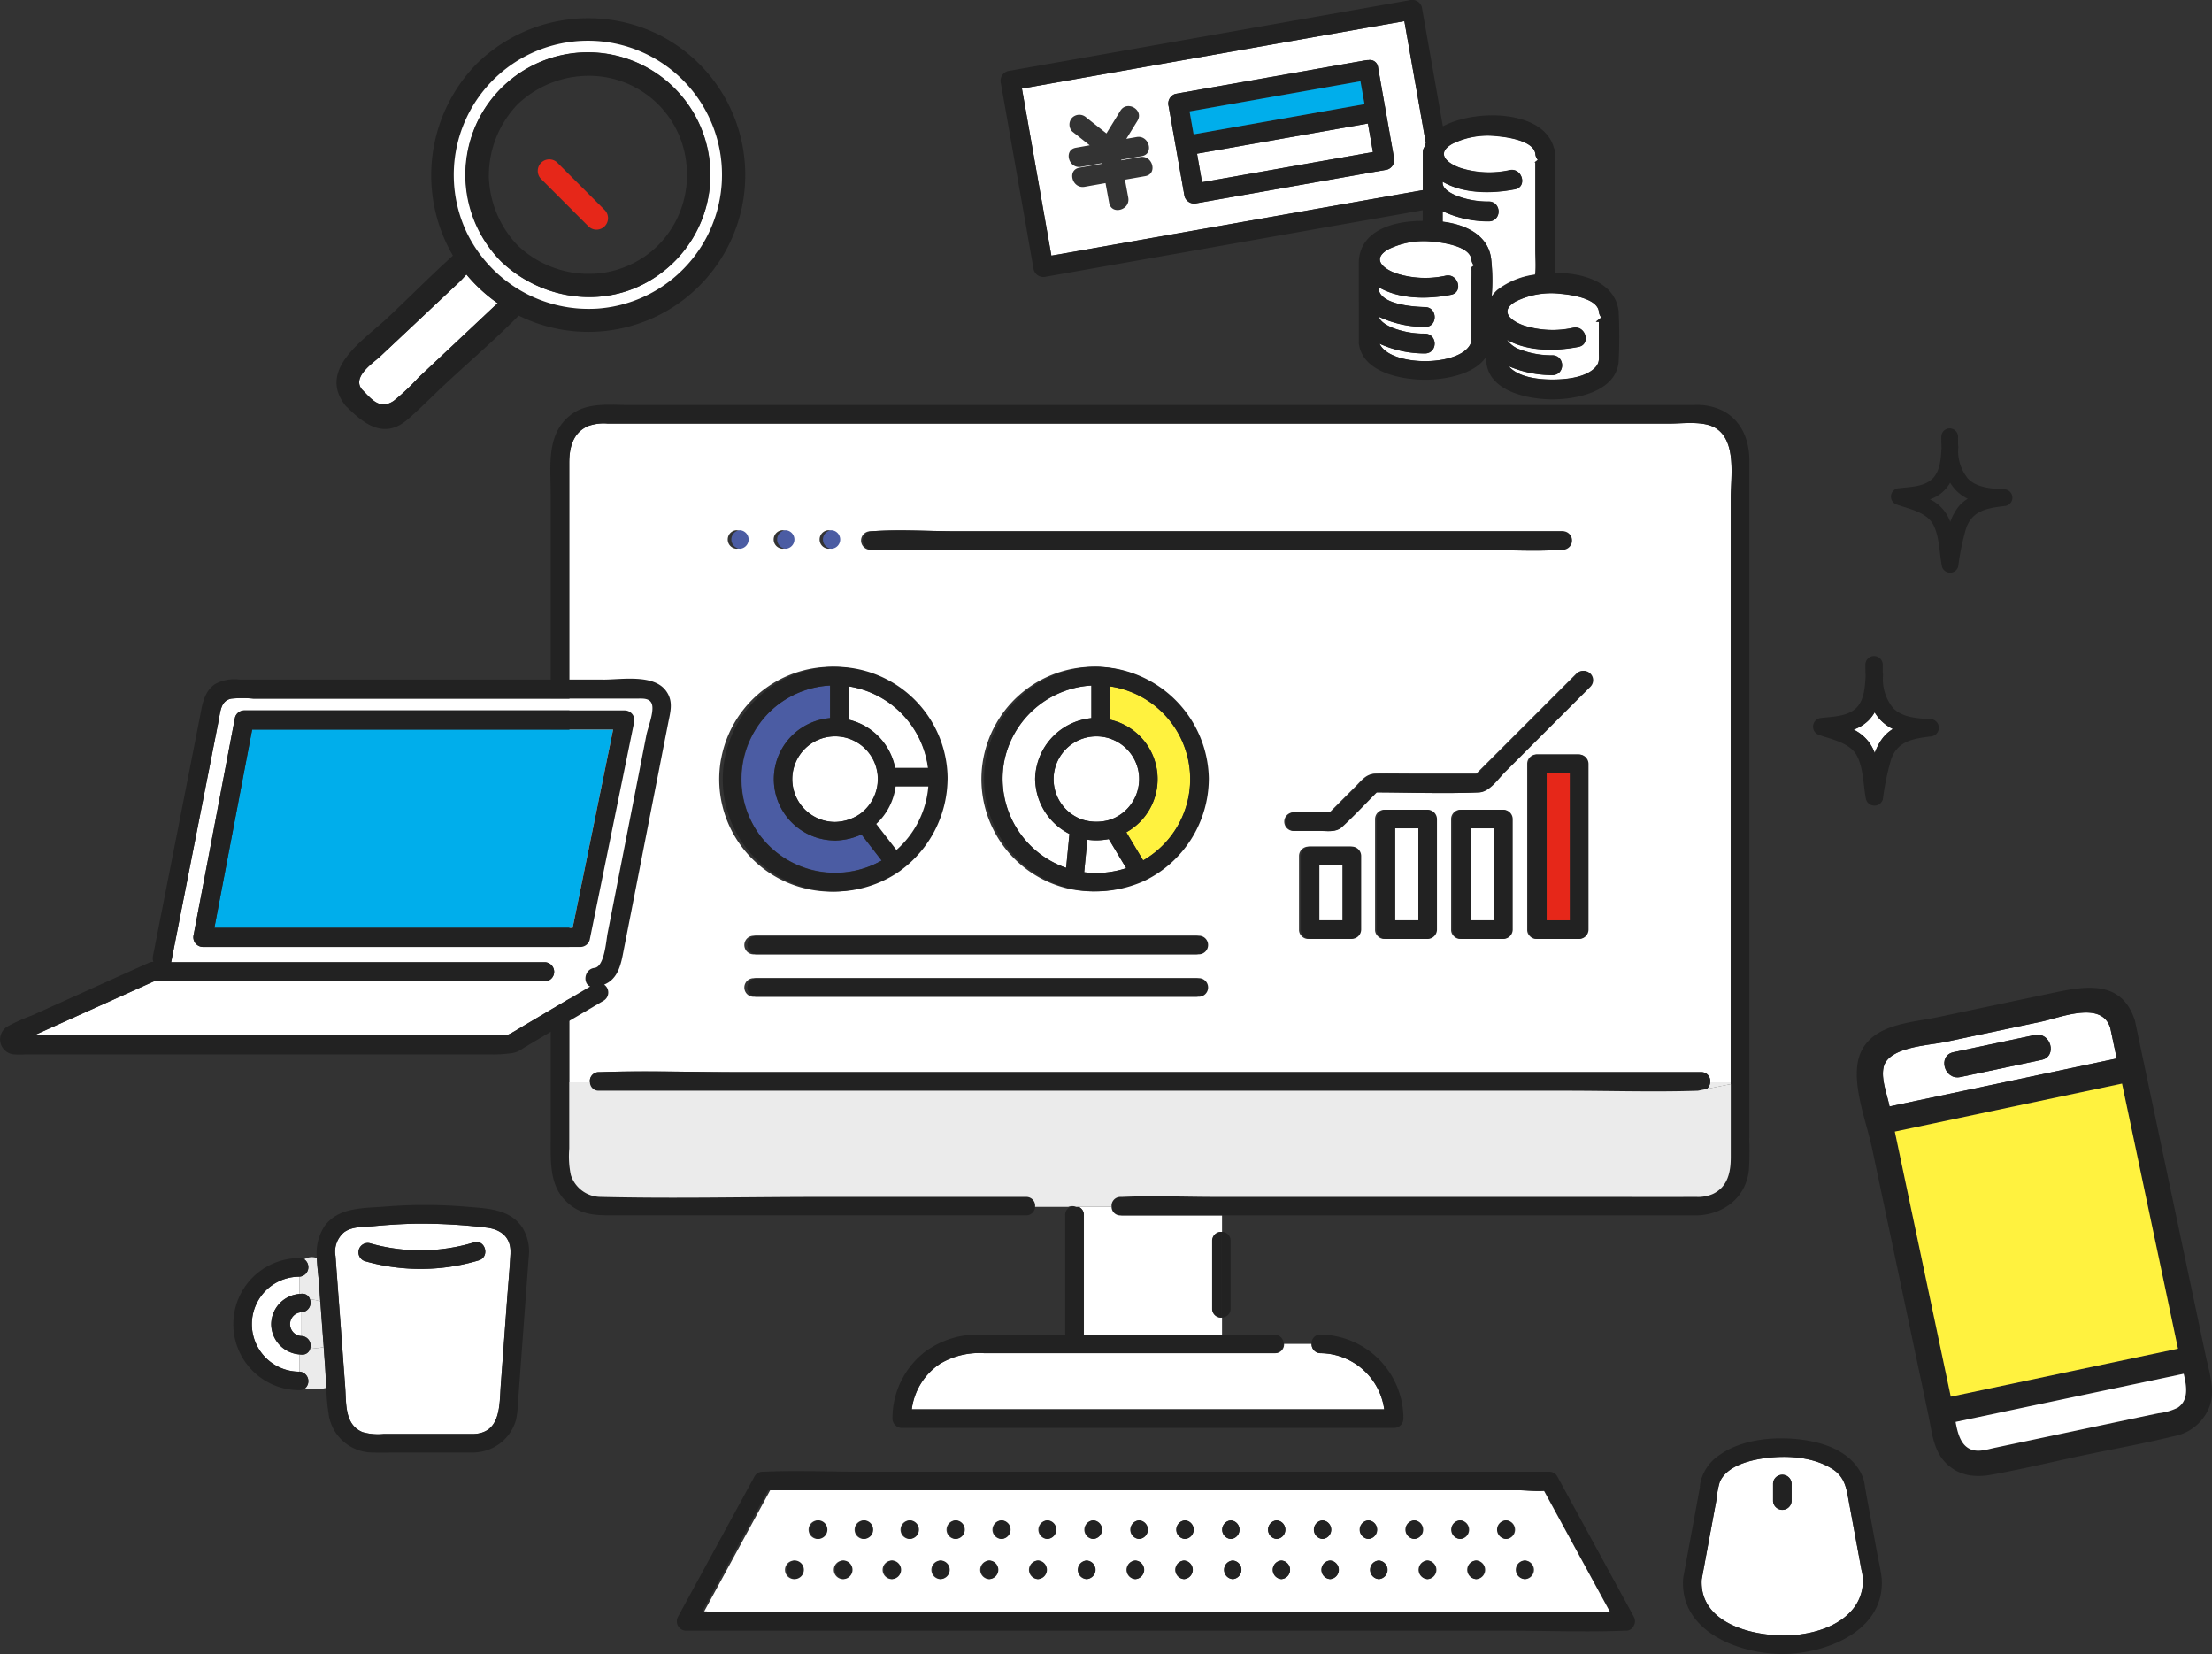 <svg xmlns="http://www.w3.org/2000/svg" width="333.308" height="249.18" viewBox="0 0 333.308 249.18">
  <rect x="0" y="0" width="333.308" height="249.18" fill="#333333" stroke="none"/>
  <g id="レイヤー_1" data-name="レイヤー 1" transform="translate(0.004 -0.004)">
    <g id="グループ_3365" data-name="グループ 3365" transform="translate(-0.004 0.004)">
      <g id="グループ_3358" data-name="グループ 3358" transform="translate(35.157 60.979)">
        <path id="パス_8347" data-name="パス 8347" d="M222.566,244.781a1.307,1.307,0,0,1-1.344-1.291H215.87a1.264,1.264,0,0,1,.815,1.238v17.838a1.282,1.282,0,0,1-.008.174H237.5v-2.574a1.331,1.331,0,0,1-1.457-1.351v-10.2a1.331,1.331,0,0,1,1.457-1.351v-2.491H222.573Z" transform="translate(-88.519 -122.65)" fill="#fff"/>
        <path id="パス_8348" data-name="パス 8348" d="M62.392,253.657a2.225,2.225,0,0,0-1.91.189,1.436,1.436,0,0,1-.732,2.619v2.6a2.462,2.462,0,0,1,.332-.03,1.19,1.19,0,0,1,1.283.891,3.708,3.708,0,0,1,1.54.287c-.068-.928-.136-1.849-.2-2.778-.091-1.208-.272-2.5-.317-3.782Z" transform="translate(-49.801 -125.11)" fill="#ebebeb"/>
        <path id="パス_8349" data-name="パス 8349" d="M61.483,262.008a1.455,1.455,0,0,1-1.283,1.9v3.578a1.437,1.437,0,0,1,1.329,1.721,3.8,3.8,0,0,0,2.008-.083q-.249-3.42-.506-6.839a3.968,3.968,0,0,0-1.54-.287Z" transform="translate(-49.911 -127.188)" fill="#ebebeb"/>
        <path id="パス_8350" data-name="パス 8350" d="M63.419,271.44a3.882,3.882,0,0,1-2.008.083,1.211,1.211,0,0,1-1.329,1.072c-.113,0-.226-.023-.332-.03v2.6a1.44,1.44,0,0,1,.838,2.544,7.587,7.587,0,0,0,3.216-.1c-.06-1.132-.1-2.272-.181-3.374-.068-.928-.136-1.865-.2-2.793Z" transform="translate(-49.801 -129.502)" fill="#ebebeb"/>
        <path id="パス_8351" data-name="パス 8351" d="M341.73,219.634l3.631-.725v-.279h-3.11A1.363,1.363,0,0,1,341.73,219.634Z" transform="translate(-119.721 -116.557)" fill="#ebebeb"/>
        <path id="パス_8352" data-name="パス 8352" d="M242.58,249.843v10.2a1.331,1.331,0,0,0,1.457,1.351V248.5a1.327,1.327,0,0,0-1.457,1.351Z" transform="translate(-95.095 -123.878)" fill="#222"/>
        <path id="パス_8353" data-name="パス 8353" d="M244.51,248.488v12.893a1.313,1.313,0,0,0,1.336-1.351v-10.2a1.317,1.317,0,0,0-1.336-1.351Z" transform="translate(-95.572 -123.874)" fill="#222"/>
        <path id="パス_8354" data-name="パス 8354" d="M244.208,272.237a1.352,1.352,0,0,1-1.351-1.4h-4.152a1.321,1.321,0,0,1-1.351,1.4H193.518a11.559,11.559,0,0,0-6.62,1.578,9.7,9.7,0,0,0-4.288,6.884H253.8A9.8,9.8,0,0,0,244.208,272.237Z" transform="translate(-80.378 -129.355)" fill="#fff"/>
        <path id="パス_8355" data-name="パス 8355" d="M214.32,243.445h.642v-.106A1.552,1.552,0,0,0,214.32,243.445Z" transform="translate(-88.097 -122.613)" fill="#222"/>
        <path id="パス_8356" data-name="パス 8356" d="M215.17,243.34v.106h.528A1.568,1.568,0,0,0,215.17,243.34Z" transform="translate(-88.307 -122.614)" fill="#222"/>
        <path id="パス_8357" data-name="パス 8357" d="M243.264,262.729a1.3,1.3,0,0,0-1.351,1.4,1.343,1.343,0,0,0,1.351,1.4,9.805,9.805,0,0,1,9.595,8.462H181.666a9.7,9.7,0,0,1,4.288-6.884,11.573,11.573,0,0,1,6.62-1.578H236.41a1.4,1.4,0,0,0,0-2.793h-8.017v0h-20.82c0-.053.008-.113.008-.174V244.718a1.264,1.264,0,0,0-.815-1.238h-.528v0H205.6a1.264,1.264,0,0,0-.815,1.238v17.838a1.339,1.339,0,0,0,.008.174H192.136a13.423,13.423,0,0,0-8.492,2.6,12.645,12.645,0,0,0-4.884,10.063,1.418,1.418,0,0,0,1.4,1.4h74.19a1.418,1.418,0,0,0,1.4-1.4,12.654,12.654,0,0,0-12.486-12.659Z" transform="translate(-79.437 -122.648)" fill="#222"/>
        <path id="パス_8358" data-name="パス 8358" d="M119.144,184.845h.272c6.673-.234,13.4,0,20.072,0h145.76a1.338,1.338,0,0,1,1.344,1.532h3.11V98.442c0-3.2.913-8.545-2.2-10.576-1.819-1.185-4.914-.725-6.99-.725H120.457a6.954,6.954,0,0,0-2.936.377c-2.317,1.019-2.831,3.3-2.831,5.548v93.318h3.11a1.338,1.338,0,0,1,1.344-1.532Zm90.05-11.353H142.371a1.4,1.4,0,0,1,0-2.793h66.822A1.4,1.4,0,0,1,209.193,173.492Zm0-6.394H142.371a1.4,1.4,0,0,1,0-2.793h66.822A1.4,1.4,0,0,1,209.193,167.1Zm-8.206-11.074a17.685,17.685,0,0,1-10.968,1.215,16.94,16.94,0,1,1,20.653-16.7v.166a17.171,17.171,0,0,1-9.693,15.309Zm32.762,7.353a1.418,1.418,0,0,1-1.4,1.4h-6.3a1.28,1.28,0,0,1-1-.423,1.3,1.3,0,0,1-.4-.981v-11.1a1.418,1.418,0,0,1,1.4-1.4h6.3a1.418,1.418,0,0,1,1.4,1.4v11.1Zm11.459,0a1.418,1.418,0,0,1-1.4,1.4h-6.3a1.28,1.28,0,0,1-1-.423,1.3,1.3,0,0,1-.4-.981v-16.66a1.418,1.418,0,0,1,1.4-1.4h6.3a1.418,1.418,0,0,1,1.4,1.4v16.66Zm11.459,0a1.418,1.418,0,0,1-1.4,1.4h-6.3a1.28,1.28,0,0,1-1-.423,1.3,1.3,0,0,1-.4-.981v-16.66a1.418,1.418,0,0,1,1.4-1.4h6.3a1.418,1.418,0,0,1,1.4,1.4v16.66Zm11.459-21.831v21.831a1.418,1.418,0,0,1-1.4,1.4h-6.3a1.28,1.28,0,0,1-1-.423,1.3,1.3,0,0,1-.4-.981V138.383a1.418,1.418,0,0,1,1.4-1.4h6.3a1.418,1.418,0,0,1,1.4,1.4v3.155Zm.317-14.8-5.246,5.246-7.647,7.647c-.989.989-2.34,3-3.857,3.065-5.141.219-10.327.015-15.475,0-1.736,1.751-3.435,3.563-5.239,5.231-.883.815-2.121.574-3.246.574h-4.008a1.4,1.4,0,0,1,0-2.793h5.526l3.9-3.9c.9-.9,1.578-1.887,2.921-1.917,1.744-.038,3.5,0,5.246,0h10.017l15.135-15.135a1.4,1.4,0,0,1,1.978,1.978ZM159.96,103.364h.181c4.19-.3,8.507,0,12.7,0h91.393a1.4,1.4,0,0,1,0,2.793h-.181c-4.19.3-8.507,0-12.7,0H159.96a1.4,1.4,0,0,1,0-2.793Zm-6.25-.159a1.4,1.4,0,0,1,0,2.793A1.4,1.4,0,0,1,153.71,103.205Zm-6.922,0a1.4,1.4,0,0,1,0,2.793A1.4,1.4,0,0,1,146.787,103.205Zm-6.922,0a1.4,1.4,0,0,1,0,2.793A1.4,1.4,0,0,1,139.865,103.205Zm-2.295,34.468a16.939,16.939,0,0,1,33.6,2.755v.287a1.838,1.838,0,0,1-.008.2,17.307,17.307,0,0,1-7.02,13.52,1.249,1.249,0,0,1-.159.121,16.933,16.933,0,0,1-26.421-16.887Z" transform="translate(-64.069 -84.305)" fill="#fff"/>
        <path id="パス_8359" data-name="パス 8359" d="M223.685,155.07a6.45,6.45,0,1,0-8.6,7.035,7.079,7.079,0,0,0,4.386.023A6.528,6.528,0,0,0,223.685,155.07Z" transform="translate(-87.261 -99.641)" fill="#fff"/>
        <path id="パス_8360" data-name="パス 8360" d="M171.4,155.755a6.448,6.448,0,1,0-6.439,6.741,6.937,6.937,0,0,0,3.623-1.117A6.562,6.562,0,0,0,171.4,155.755Z" transform="translate(-74.297 -99.639)" fill="#fff"/>
        <path id="パス_8361" data-name="パス 8361" d="M291.583,193.872V91.8c0-3-1.117-5.911-3.9-7.436a8.838,8.838,0,0,0-4.424-.921H122.558c-2.785,0-5.9-.377-8.311,1.306-4.016,2.808-3.284,7.813-3.284,12.055v97.7c0,3.661-.113,7.345,3.284,9.715,1.729,1.208,3.623,1.306,5.616,1.306H182.6a1.307,1.307,0,0,0,1.344-1.291h0a1.334,1.334,0,0,0-1.344-1.5H151.477c-10.983,0-22,.272-32.973,0a4.756,4.756,0,0,1-4.514-3.314,13.39,13.39,0,0,1-.234-3.963V92.167c0-2.25.521-4.529,2.831-5.548a6.954,6.954,0,0,1,2.936-.377H279.588c2.076,0,5.163-.46,6.99.725,3.11,2.031,2.2,7.375,2.2,10.576v99.221c0,2.227-.438,4.446-2.672,5.526a5.628,5.628,0,0,1-2.506.46c-5.292.015-10.583,0-15.868,0H211.475c-2.423,0-4.854-.053-7.285-.076-2.385-.023-4.778-.023-7.156.076h-.211a1.334,1.334,0,0,0-1.344,1.5h0a1.307,1.307,0,0,0,1.344,1.291h14.924v0h71.63c4.122,0,7.685-2.544,8.138-6.854a46.438,46.438,0,0,0,.045-4.809Z" transform="translate(-63.142 -83.412)" fill="#222"/>
        <path id="パス_8362" data-name="パス 8362" d="M287.609,218.089a1.338,1.338,0,0,0-1.344-1.532H140.506c-6.673,0-13.4-.234-20.072,0h-.272a1.338,1.338,0,0,0-1.344,1.532,1.308,1.308,0,0,0,1.344,1.268h145.76c6.6,0,13.241.226,19.838,0l1.329-.264A1.39,1.39,0,0,0,287.609,218.089Z" transform="translate(-65.079 -116.023)" fill="#222"/>
        <path id="パス_8363" data-name="パス 8363" d="M286.068,219.634l-1.329.264c-6.6.219-13.241,0-19.838,0H119.134a1.3,1.3,0,0,1-1.344-1.268h-3.11v9.987a13.665,13.665,0,0,0,.234,3.963,4.749,4.749,0,0,0,4.514,3.314c10.976.272,22,0,32.973,0h31.124a1.329,1.329,0,0,1,1.344,1.5h5.012a1.552,1.552,0,0,1,.642-.106,1.4,1.4,0,0,1,.528.106H196.4a1.334,1.334,0,0,1,1.344-1.5h.211c2.378-.1,4.763-.1,7.156-.076,2.431.023,4.861.076,7.285.076h56.254c5.292,0,10.583.015,15.868,0a5.526,5.526,0,0,0,2.506-.46c2.234-1.079,2.672-3.3,2.672-5.526V218.9l-3.631.725Z" transform="translate(-64.059 -116.557)" fill="#ebebeb"/>
        <path id="パス_8364" data-name="パス 8364" d="M220.676,170.088a9.482,9.482,0,0,1-3.231.091c-.159,1.631-.317,3.269-.476,4.9a14.293,14.293,0,0,0,6.333-.611c-.876-1.464-1.751-2.921-2.627-4.386Z" transform="translate(-88.763 -104.656)" fill="#fff"/>
        <path id="パス_8365" data-name="パス 8365" d="M210.234,166.91c.166-1.706.332-3.4.5-5.111a9.4,9.4,0,0,1-5.156-7.994,1.422,1.422,0,0,1-.015-.257,2.052,2.052,0,0,1,.008-.219,9.391,9.391,0,0,1,8.47-8.976V139.44a14.118,14.118,0,0,0-3.812,27.47Z" transform="translate(-84.731 -97.146)" fill="#fff"/>
        <path id="パス_8366" data-name="パス 8366" d="M222.11,139.61v5.02a9.171,9.171,0,0,1,2.484,16.97l2.536,4.235a14.123,14.123,0,0,0-5.02-26.225Z" transform="translate(-90.046 -97.187)" fill="#fff23f"/>
        <path id="パス_8367" data-name="パス 8367" d="M214.554,135.707a16.942,16.942,0,0,0-4.356,33.456,17.733,17.733,0,0,0,10.968-1.215,17.171,17.171,0,0,0,9.693-15.309v-.166a17.154,17.154,0,0,0-16.3-16.758Zm-14.607,14.63a14.3,14.3,0,0,1,13.21-11.814v4.914a9.385,9.385,0,0,0-8.47,8.975,1.044,1.044,0,0,0-.008.219,1.425,1.425,0,0,0,.015.257,9.371,9.371,0,0,0,5.156,7.994c-.166,1.706-.332,3.4-.5,5.111a14.276,14.276,0,0,1-9.4-15.656Zm16.132,8.372a7.025,7.025,0,0,1-4.386-.023,6.449,6.449,0,1,1,4.386.023Zm-4,7.941c.159-1.631.317-3.269.476-4.9a9.688,9.688,0,0,0,3.231-.091c.876,1.464,1.751,2.921,2.627,4.386a14.526,14.526,0,0,1-6.333.611Zm8.892-1.782-2.536-4.235a9.171,9.171,0,0,0-2.484-16.97v-5.02a14.123,14.123,0,0,1,5.02,26.225Z" transform="translate(-83.869 -96.228)" fill="#222"/>
        <path id="パス_8368" data-name="パス 8368" d="M169.76,139.61v5.02a9.337,9.337,0,0,1,7.013,7.277h4.975a14.3,14.3,0,0,0-11.987-12.3Z" transform="translate(-77.08 -97.187)" fill="#fff"/>
        <path id="パス_8369" data-name="パス 8369" d="M151.059,161.91a14.262,14.262,0,0,0,18.427,3.9c-1.012-1.314-2.031-2.619-3.042-3.933a9.879,9.879,0,0,1-3.714.906,2.449,2.449,0,0,1-.249.015,1.178,1.178,0,0,1-.234-.015,9.234,9.234,0,0,1-.528-18.434V139.43a14.142,14.142,0,0,0-8.983,3.857,14.3,14.3,0,0,0-1.676,18.615Z" transform="translate(-71.795 -97.143)" fill="#4b5ca3"/>
        <path id="パス_8370" data-name="パス 8370" d="M156.362,168.755a17.081,17.081,0,0,0,14.969-2.28c.06-.038.106-.083.159-.121a17.3,17.3,0,0,0,7.02-13.52c0-.068.008-.128.008-.2v-.287a16.939,16.939,0,1,0-22.148,16.411Zm5.216-9.678a6.451,6.451,0,1,1,3.623-1.117A6.958,6.958,0,0,1,161.578,159.078Zm9.277,4.22-3.035-3.918a9.379,9.379,0,0,0,2.914-5.639h4.922A14.341,14.341,0,0,1,170.856,163.3Zm-.226-12.357a9.316,9.316,0,0,0-7.013-7.277v-5.02a14.3,14.3,0,0,1,11.987,12.3h-4.975Zm-9.813-12.425v4.914a9.234,9.234,0,0,0,.528,18.434,2.289,2.289,0,0,0,.234.015,1.339,1.339,0,0,0,.249-.015,9.914,9.914,0,0,0,3.714-.906c1.012,1.314,2.031,2.619,3.042,3.933a14.13,14.13,0,1,1-7.768-26.368Z" transform="translate(-70.891 -96.228)" fill="#222"/>
        <path id="パス_8371" data-name="パス 8371" d="M178.254,159.6a9.339,9.339,0,0,1-2.914,5.639l3.035,3.918a14.308,14.308,0,0,0,4.8-9.557Z" transform="translate(-78.457 -102.087)" fill="#fff"/>
        <path id="パス_8372" data-name="パス 8372" d="M309.59,156.91V179.1h3.51V156.91Z" transform="translate(-111.689 -101.428)" fill="#e62719"/>
        <path id="パス_8373" data-name="パス 8373" d="M313.59,153.21h-6.3a1.418,1.418,0,0,0-1.4,1.4v24.987a1.4,1.4,0,0,0,1.4,1.4h6.3a1.418,1.418,0,0,0,1.4-1.4V154.614a1.418,1.418,0,0,0-1.4-1.4Zm-1.4,24.986h-3.51V156h3.51Z" transform="translate(-110.788 -100.521)" fill="#222"/>
        <path id="パス_8374" data-name="パス 8374" d="M294.41,181.81h3.51V167.95h-3.51Z" transform="translate(-107.931 -104.134)" fill="#fff"/>
        <path id="パス_8375" data-name="パス 8375" d="M298.41,164.24h-6.3a1.418,1.418,0,0,0-1.4,1.4V182.3a1.4,1.4,0,0,0,1.4,1.4h6.3a1.418,1.418,0,0,0,1.4-1.4v-16.66a1.418,1.418,0,0,0-1.4-1.4Zm-1.4,2.793v13.86H293.5v-13.86Z" transform="translate(-107.029 -103.225)" fill="#222"/>
        <path id="パス_8376" data-name="パス 8376" d="M279.24,181.81h3.51V167.95h-3.51Z" transform="translate(-104.175 -104.134)" fill="#fff"/>
        <path id="パス_8377" data-name="パス 8377" d="M283.24,164.24h-6.3a1.418,1.418,0,0,0-1.4,1.4V182.3a1.4,1.4,0,0,0,1.4,1.4h6.3a1.418,1.418,0,0,0,1.4-1.4v-16.66a1.418,1.418,0,0,0-1.4-1.4Zm-1.4,2.793v13.86h-3.51v-13.86Z" transform="translate(-103.272 -103.225)" fill="#222"/>
        <path id="パス_8378" data-name="パス 8378" d="M264.06,183.611h3.51V175.3h-3.51Z" transform="translate(-100.417 -105.936)" fill="#fff"/>
        <path id="パス_8379" data-name="パス 8379" d="M268.06,171.59h-6.3a1.418,1.418,0,0,0-1.4,1.4v11.1a1.4,1.4,0,0,0,1.4,1.4h6.3a1.418,1.418,0,0,0,1.4-1.4v-11.1a1.418,1.418,0,0,0-1.4-1.4Zm-1.4,2.793v8.311h-3.51v-8.311Z" transform="translate(-99.513 -105.026)" fill="#222"/>
        <path id="パス_8380" data-name="パス 8380" d="M276.27,152c-1.751,0-3.5-.038-5.246,0-1.344.03-2.023,1.012-2.921,1.917l-3.9,3.9h-5.526a1.4,1.4,0,0,0,0,2.793h4.008c1.125,0,2.363.242,3.246-.574,1.812-1.668,3.5-3.48,5.239-5.231,5.148.015,10.334.219,15.475,0,1.525-.068,2.869-2.076,3.857-3.065l7.647-7.647,5.246-5.246a1.4,1.4,0,0,0-1.978-1.978L286.287,152H276.27Z" transform="translate(-98.861 -96.414)" fill="#222"/>
        <path id="パス_8381" data-name="パス 8381" d="M217.743,189.38H150.922a1.4,1.4,0,0,0,0,2.793h66.822A1.4,1.4,0,0,0,217.743,189.38Z" transform="translate(-72.164 -109.387)" fill="#222"/>
        <path id="パス_8382" data-name="パス 8382" d="M174.212,111.4H265.6c4.2,0,8.515.3,12.7,0h.181a1.4,1.4,0,0,0,0-2.793H187.1c-4.2,0-8.515-.3-12.7,0h-.181a1.4,1.4,0,0,0,0,2.793Z" transform="translate(-78.064 -89.555)" fill="#222"/>
        <path id="パス_8383" data-name="パス 8383" d="M217.743,197.85H150.922a1.4,1.4,0,0,0,0,2.793h66.822A1.4,1.4,0,0,0,217.743,197.85Z" transform="translate(-72.164 -111.463)" fill="#222"/>
        <path id="パス_8384" data-name="パス 8384" d="M264.011,300.05H151.172c-.362.664-.725,1.329-1.087,2q-4.427,8.13-8.855,16.253c1.14.015,2.295.113,3.367.113H278.044l-.317-.589q-4.824-8.855-9.647-17.7c-1.314.121-2.8-.076-4.061-.076Zm-109.3,13.384a1.4,1.4,0,0,1,0-2.793A1.4,1.4,0,0,1,154.712,313.434Zm3.555-6.047a1.4,1.4,0,0,1,0-2.793A1.4,1.4,0,0,1,158.268,307.387Zm3.8,6.047a1.4,1.4,0,0,1,0-2.793A1.4,1.4,0,0,1,162.065,313.434Zm3.133-6.047a1.4,1.4,0,0,1,0-2.793A1.4,1.4,0,0,1,165.2,307.387Zm4.22,6.047a1.4,1.4,0,0,1,0-2.793A1.4,1.4,0,0,1,169.417,313.434Zm2.7-6.047a1.4,1.4,0,0,1,0-2.793A1.4,1.4,0,0,1,172.12,307.387Zm4.65,6.047a1.4,1.4,0,0,1,0-2.793A1.4,1.4,0,0,1,176.77,313.434Zm2.28-6.047a1.4,1.4,0,0,1,0-2.793A1.4,1.4,0,0,1,179.049,307.387Zm5.073,6.047a1.4,1.4,0,0,1,0-2.793A1.4,1.4,0,0,1,184.122,313.434Zm1.849-6.047a1.4,1.4,0,0,1,0-2.793A1.4,1.4,0,0,1,185.972,307.387Zm5.5,6.047a1.4,1.4,0,0,1,0-2.793A1.4,1.4,0,0,1,191.475,313.434Zm1.419-6.047a1.4,1.4,0,0,1,0-2.793A1.4,1.4,0,0,1,192.894,307.387Zm5.926,6.047a1.4,1.4,0,0,1,0-2.793A1.4,1.4,0,0,1,198.82,313.434Zm1-6.047a1.4,1.4,0,0,1,0-2.793A1.4,1.4,0,0,1,199.816,307.387Zm6.356,6.047a1.4,1.4,0,0,1,0-2.793A1.4,1.4,0,0,1,206.172,313.434Zm.566-6.047a1.4,1.4,0,0,1,0-2.793A1.4,1.4,0,0,1,206.738,307.387Zm6.779,6.047a1.4,1.4,0,0,1,0-2.793A1.4,1.4,0,0,1,213.517,313.434Zm.143-6.047a1.4,1.4,0,0,1,0-2.793A1.4,1.4,0,0,1,213.661,307.387Zm6.922-2.793a1.4,1.4,0,0,1,0,2.793A1.4,1.4,0,0,1,220.583,304.594Zm.287,8.84a1.4,1.4,0,0,1,0-2.793A1.4,1.4,0,0,1,220.87,313.434Zm6.635-8.84a1.4,1.4,0,0,1,0,2.793A1.4,1.4,0,0,1,227.505,304.594Zm.71,8.84a1.4,1.4,0,0,1,0-2.793A1.4,1.4,0,0,1,228.215,313.434Zm6.213-8.84a1.4,1.4,0,0,1,0,2.793A1.4,1.4,0,0,1,234.427,304.594Zm1.14,8.84a1.4,1.4,0,0,1,0-2.793A1.4,1.4,0,0,1,235.567,313.434Zm5.782-8.84a1.4,1.4,0,0,1,0,2.793A1.4,1.4,0,0,1,241.35,304.594Zm1.563,8.84a1.4,1.4,0,0,1,0-2.793A1.4,1.4,0,0,1,242.912,313.434Zm5.36-8.84a1.4,1.4,0,0,1,0,2.793A1.4,1.4,0,0,1,248.272,304.594Zm1.993,8.84a1.4,1.4,0,0,1,0-2.793A1.4,1.4,0,0,1,250.265,313.434Zm4.929-6.047a1.4,1.4,0,0,1,0-2.793A1.4,1.4,0,0,1,255.194,307.387Zm2.416,6.047a1.4,1.4,0,0,1,0-2.793A1.4,1.4,0,0,1,257.61,313.434Zm4.507-6.047a1.4,1.4,0,0,1,0-2.793A1.4,1.4,0,0,1,262.116,307.387Zm2.846,6.047a1.4,1.4,0,0,1,0-2.793A1.4,1.4,0,0,1,264.962,313.434Z" transform="translate(-70.282 -136.514)" fill="#fff"/>
        <path id="パス_8385" data-name="パス 8385" d="M280.361,318.163q-5.039-9.24-10.07-18.472c-.491-.9-.974-1.789-1.464-2.687a1.4,1.4,0,0,0-1.208-.694H163.7c-4.778,0-9.617-.211-14.4,0h-.211a1.4,1.4,0,0,0-1.208.694q-5.039,9.24-10.07,18.472c-.491.9-.974,1.789-1.464,2.687a1.413,1.413,0,0,0,1.208,2.106H261.738c5.707,0,11.467.227,17.173,0h.234a1.274,1.274,0,0,0,1.253-.845,1.3,1.3,0,0,0-.045-1.253Zm-3.563-.694H143.35c-1.072,0-2.227-.1-3.367-.113q4.427-8.13,8.855-16.253c.362-.664.725-1.329,1.087-2H262.764c1.268,0,2.755.2,4.061.076q4.824,8.855,9.647,17.7l.317.589Z" transform="translate(-69.335 -135.575)" fill="#222"/>
        <path id="パス_8386" data-name="パス 8386" d="M364.776,310.29q-.917-4.96-1.834-9.927c-.393-2.136-.574-3.956-2.612-5.209-2.8-1.729-6.522-2-9.715-1.623-2.416.279-6.092,1.117-7.171,3.646a11.489,11.489,0,0,0-.468,2.506c-.287,1.54-.566,3.072-.853,4.612-.468,2.514-.929,5.035-1.4,7.549-.423,7.254,9.353,9.021,14.818,8.3,2.884-.385,6-1.457,7.911-3.759a6.671,6.671,0,0,0,1.313-6.084Zm-10.5-10.229a1.4,1.4,0,0,1-2.793,0v-2.687a1.4,1.4,0,0,1,2.793,0Z" transform="translate(-119.472 -134.88)" fill="#fff"/>
        <path id="パス_8387" data-name="パス 8387" d="M366.409,307.815c-.37-1.993-.732-3.978-1.1-5.971-.279-1.495-.566-3-.83-4.5-.015-.076-.03-.159-.045-.234,0-.06-.106-.755-.143-.906a6.244,6.244,0,0,0-.966-2.1c-2.182-3.1-6.379-4.129-9.949-4.363-3.608-.234-7.821.3-10.84,2.438a6.7,6.7,0,0,0-2.929,4.242c-.045.249-.053.506-.091.755.045-.34.03-.136.023-.06-.03.189-.068.37-.106.559-.151.808-.294,1.608-.445,2.416q-.951,5.175-1.91,10.349c-.008.06-.015.121-.023.174a1.528,1.528,0,0,0-.03.2c-.574,7.836,8.092,11.233,14.584,11.361,6.545.136,15.875-3.3,15.332-11.361a26.881,26.881,0,0,0-.536-3ZM354.64,319.237c-5.473.725-15.249-1.034-14.818-8.3.468-2.514.928-5.035,1.4-7.549.287-1.54.566-3.072.853-4.612a12.556,12.556,0,0,1,.468-2.506c1.079-2.521,4.756-3.359,7.171-3.646,3.2-.37,6.915-.106,9.715,1.623,2.038,1.253,2.219,3.072,2.612,5.209q.917,4.96,1.834,9.927a6.671,6.671,0,0,1-1.313,6.084c-1.917,2.3-5.028,3.382-7.911,3.759Z" transform="translate(-118.56 -133.976)" fill="#222"/>
        <path id="パス_8388" data-name="パス 8388" d="M354.98,298.232v2.687a1.4,1.4,0,0,0,2.793,0v-2.687A1.4,1.4,0,0,0,354.98,298.232Z" transform="translate(-122.969 -135.738)" fill="#222"/>
        <path id="パス_8389" data-name="パス 8389" d="M53.176,264.576a4.647,4.647,0,0,1,4.25-4.552v-2.6a7.156,7.156,0,0,0,0,14.313v-2.6A4.635,4.635,0,0,1,53.176,264.576Z" transform="translate(-47.477 -126.065)" fill="#fff"/>
        <path id="パス_8390" data-name="パス 8390" d="M56.519,270.823a7.156,7.156,0,1,1,0-14.312,1.437,1.437,0,0,0,.732-2.619,3.109,3.109,0,0,0-.657.513,3.109,3.109,0,0,1,.657-.513,1.3,1.3,0,0,0-.732-.181,9.949,9.949,0,0,0,0,19.9,1.277,1.277,0,0,0,.838-.257,4.764,4.764,0,0,1-1.329-.506,4.542,4.542,0,0,0,1.329.506,1.441,1.441,0,0,0-.838-2.544Z" transform="translate(-46.57 -125.155)" fill="#222"/>
        <path id="パス_8391" data-name="パス 8391" d="M59.628,268.108V264.53A1.79,1.79,0,0,0,59.628,268.108Z" transform="translate(-49.347 -127.808)" fill="#fff"/>
        <path id="パス_8392" data-name="パス 8392" d="M58.7,267.2a1.79,1.79,0,0,1,0-3.578,1.452,1.452,0,0,0,1.283-1.9c-.46-.008-.913.023-1.268.023.362,0,.808-.03,1.268-.023a1.182,1.182,0,0,0-1.283-.891c-.113,0-.226.023-.332.03a4.563,4.563,0,0,0,0,9.1,2.472,2.472,0,0,0,.332.03,1.211,1.211,0,0,0,1.329-1.072,4.179,4.179,0,0,1-1.593-.755,4.357,4.357,0,0,0,1.593.755A1.433,1.433,0,0,0,58.7,267.2Z" transform="translate(-48.421 -126.9)" fill="#222"/>
        <path id="パス_8393" data-name="パス 8393" d="M163.362,306.06a1.4,1.4,0,0,0,0,2.793A1.4,1.4,0,0,0,163.362,306.06Z" transform="translate(-75.15 -137.988)" fill="#222"/>
        <path id="パス_8394" data-name="パス 8394" d="M172.532,306.06a1.4,1.4,0,0,0,0,2.793A1.4,1.4,0,0,0,172.532,306.06Z" transform="translate(-77.421 -137.988)" fill="#222"/>
        <path id="パス_8395" data-name="パス 8395" d="M181.7,306.06a1.4,1.4,0,0,0,0,2.793A1.4,1.4,0,0,0,181.7,306.06Z" transform="translate(-79.691 -137.988)" fill="#222"/>
        <path id="パス_8396" data-name="パス 8396" d="M190.882,306.06a1.4,1.4,0,0,0,0,2.793A1.4,1.4,0,0,0,190.882,306.06Z" transform="translate(-81.963 -137.988)" fill="#222"/>
        <path id="パス_8397" data-name="パス 8397" d="M200.052,306.06a1.4,1.4,0,0,0,0,2.793A1.4,1.4,0,0,0,200.052,306.06Z" transform="translate(-84.234 -137.988)" fill="#222"/>
        <path id="パス_8398" data-name="パス 8398" d="M209.222,306.06a1.4,1.4,0,0,0,0,2.793A1.4,1.4,0,0,0,209.222,306.06Z" transform="translate(-86.504 -137.988)" fill="#222"/>
        <path id="パス_8399" data-name="パス 8399" d="M218.392,306.06a1.4,1.4,0,0,0,0,2.793A1.4,1.4,0,0,0,218.392,306.06Z" transform="translate(-88.774 -137.988)" fill="#222"/>
        <path id="パス_8400" data-name="パス 8400" d="M227.562,306.06a1.4,1.4,0,0,0,0,2.793A1.4,1.4,0,0,0,227.562,306.06Z" transform="translate(-91.045 -137.988)" fill="#222"/>
        <path id="パス_8401" data-name="パス 8401" d="M236.732,306.06a1.4,1.4,0,0,0,0,2.793A1.4,1.4,0,0,0,236.732,306.06Z" transform="translate(-93.315 -137.988)" fill="#222"/>
        <path id="パス_8402" data-name="パス 8402" d="M245.9,308.863a1.4,1.4,0,0,0,0-2.793A1.4,1.4,0,0,0,245.9,308.863Z" transform="translate(-95.584 -137.99)" fill="#222"/>
        <path id="パス_8403" data-name="パス 8403" d="M255.072,306.06a1.4,1.4,0,0,0,0,2.793A1.4,1.4,0,0,0,255.072,306.06Z" transform="translate(-97.855 -137.988)" fill="#222"/>
        <path id="パス_8404" data-name="パス 8404" d="M264.241,306.06a1.4,1.4,0,0,0,0,2.793A1.4,1.4,0,0,0,264.241,306.06Z" transform="translate(-100.125 -137.988)" fill="#222"/>
        <path id="パス_8405" data-name="パス 8405" d="M273.412,306.06a1.4,1.4,0,0,0,0,2.793A1.4,1.4,0,0,0,273.412,306.06Z" transform="translate(-102.396 -137.988)" fill="#222"/>
        <path id="パス_8406" data-name="パス 8406" d="M282.582,306.06a1.4,1.4,0,0,0,0,2.793A1.4,1.4,0,0,0,282.582,306.06Z" transform="translate(-104.666 -137.988)" fill="#222"/>
        <path id="パス_8407" data-name="パス 8407" d="M291.752,306.06a1.4,1.4,0,0,0,0,2.793A1.4,1.4,0,0,0,291.752,306.06Z" transform="translate(-106.936 -137.988)" fill="#222"/>
        <path id="パス_8408" data-name="パス 8408" d="M300.932,306.06a1.4,1.4,0,0,0,0,2.793A1.4,1.4,0,0,0,300.932,306.06Z" transform="translate(-109.209 -137.988)" fill="#222"/>
        <path id="パス_8409" data-name="パス 8409" d="M158.652,314.07a1.4,1.4,0,0,0,0,2.793A1.4,1.4,0,0,0,158.652,314.07Z" transform="translate(-73.984 -139.951)" fill="#222"/>
        <path id="パス_8410" data-name="パス 8410" d="M168.392,314.07a1.4,1.4,0,0,0,0,2.793A1.4,1.4,0,0,0,168.392,314.07Z" transform="translate(-76.396 -139.951)" fill="#222"/>
        <path id="パス_8411" data-name="パス 8411" d="M178.122,314.07a1.4,1.4,0,0,0,0,2.793A1.4,1.4,0,0,0,178.122,314.07Z" transform="translate(-78.804 -139.951)" fill="#222"/>
        <path id="パス_8412" data-name="パス 8412" d="M187.862,314.07a1.4,1.4,0,0,0,0,2.793A1.4,1.4,0,0,0,187.862,314.07Z" transform="translate(-81.216 -139.951)" fill="#222"/>
        <path id="パス_8413" data-name="パス 8413" d="M197.6,314.07a1.4,1.4,0,0,0,0,2.793A1.4,1.4,0,0,0,197.6,314.07Z" transform="translate(-83.627 -139.951)" fill="#222"/>
        <path id="パス_8414" data-name="パス 8414" d="M207.332,314.07a1.4,1.4,0,0,0,0,2.793A1.4,1.4,0,0,0,207.332,314.07Z" transform="translate(-86.036 -139.951)" fill="#222"/>
        <path id="パス_8415" data-name="パス 8415" d="M217.072,314.07a1.4,1.4,0,0,0,0,2.793A1.4,1.4,0,0,0,217.072,314.07Z" transform="translate(-88.447 -139.951)" fill="#222"/>
        <path id="パス_8416" data-name="パス 8416" d="M226.812,314.07a1.4,1.4,0,0,0,0,2.793A1.4,1.4,0,0,0,226.812,314.07Z" transform="translate(-90.859 -139.951)" fill="#222"/>
        <path id="パス_8417" data-name="パス 8417" d="M236.542,314.07a1.4,1.4,0,0,0,0,2.793A1.4,1.4,0,0,0,236.542,314.07Z" transform="translate(-93.268 -139.951)" fill="#222"/>
        <path id="パス_8418" data-name="パス 8418" d="M246.282,314.07a1.4,1.4,0,0,0,0,2.793A1.4,1.4,0,0,0,246.282,314.07Z" transform="translate(-95.679 -139.951)" fill="#222"/>
        <path id="パス_8419" data-name="パス 8419" d="M256.012,314.07a1.4,1.4,0,0,0,0,2.793A1.4,1.4,0,0,0,256.012,314.07Z" transform="translate(-98.088 -139.951)" fill="#222"/>
        <path id="パス_8420" data-name="パス 8420" d="M265.752,314.07a1.4,1.4,0,0,0,0,2.793A1.4,1.4,0,0,0,265.752,314.07Z" transform="translate(-100.499 -139.951)" fill="#222"/>
        <path id="パス_8421" data-name="パス 8421" d="M275.492,314.07a1.4,1.4,0,0,0,0,2.793A1.4,1.4,0,0,0,275.492,314.07Z" transform="translate(-102.911 -139.951)" fill="#222"/>
        <path id="パス_8422" data-name="パス 8422" d="M285.222,314.07a1.4,1.4,0,0,0,0,2.793A1.4,1.4,0,0,0,285.222,314.07Z" transform="translate(-105.32 -139.951)" fill="#222"/>
        <path id="パス_8423" data-name="パス 8423" d="M294.962,314.07a1.4,1.4,0,0,0,0,2.793A1.4,1.4,0,0,0,294.962,314.07Z" transform="translate(-107.731 -139.951)" fill="#222"/>
        <path id="パス_8424" data-name="パス 8424" d="M304.692,314.07a1.4,1.4,0,0,0,0,2.793A1.4,1.4,0,0,0,304.692,314.07Z" transform="translate(-110.14 -139.951)" fill="#222"/>
        <path id="パス_8425" data-name="パス 8425" d="M89.627,247.426a81.61,81.61,0,0,0-10.78-.581c-2.046.053-4.084.181-6.122.37-1.419.136-3.254.015-4.461.921a3.8,3.8,0,0,0-1.291,3.608c.2,2.853.423,5.714.634,8.568q.408,5.582.823,11.165c.181,2.431-.121,5.639,2.619,6.771a8.4,8.4,0,0,0,3.163.279H87.77c4.159-.151,3.888-4.393,4.107-7.368L92.8,258.59c.181-2.416.408-4.831.536-7.254.128-2.446-1.434-3.669-3.706-3.91Zm-1.072,4.944a30.582,30.582,0,0,1-17.181.113,1.4,1.4,0,0,1,.74-2.695,27.756,27.756,0,0,0,15.694-.113c1.729-.521,2.461,2.174.74,2.695Z" transform="translate(-51.566 -123.469)" fill="#fff"/>
        <path id="パス_8426" data-name="パス 8426" d="M94.235,246.552c-1.925-2.921-5.465-2.914-8.613-3.193a74.8,74.8,0,0,0-12.2,0c-3.178.249-6.907.076-9,2.906a7.429,7.429,0,0,0-1.178,4.839,2.965,2.965,0,0,1,1.064.7,2.964,2.964,0,0,0-1.064-.7c.045,1.283.234,2.574.317,3.782.068.928.136,1.85.2,2.778a1.6,1.6,0,0,1,.823.853,1.525,1.525,0,0,0-.823-.853q.249,3.42.506,6.839a2.641,2.641,0,0,0,.317-.113c-.106.045-.211.076-.317.113.068.929.136,1.865.2,2.793.083,1.11.121,2.242.181,3.374.551-.121,1.087-.264,1.608-.415-.521.151-1.057.294-1.608.415a33.986,33.986,0,0,0,.43,4.325,6.728,6.728,0,0,0,6.537,5.412c1.359.045,2.733,0,4.091,0H86.844a1.074,1.074,0,0,0,.219-.015,6.724,6.724,0,0,0,6.22-5.028,17.546,17.546,0,0,0,.294-2.816q.419-5.752.845-11.512.374-5.016.74-10.025a6.918,6.918,0,0,0-.936-4.469Zm-1.819,3.873c-.128,2.416-.355,4.839-.536,7.254l-.929,12.569c-.219,2.974.053,7.217-4.107,7.368H73.287a8.4,8.4,0,0,1-3.163-.279c-2.74-1.132-2.438-4.341-2.619-6.771q-.408-5.582-.823-11.165c-.211-2.853-.43-5.714-.634-8.568a3.8,3.8,0,0,1,1.291-3.608c1.208-.906,3.035-.793,4.461-.921,2.038-.2,4.076-.325,6.122-.37a81.61,81.61,0,0,1,10.78.581c2.272.242,3.835,1.465,3.706,3.91Z" transform="translate(-50.655 -122.557)" fill="#222"/>
        <path id="パス_8427" data-name="パス 8427" d="M88.922,250.568a27.756,27.756,0,0,1-15.694.113,1.4,1.4,0,0,0-.74,2.695,30.581,30.581,0,0,0,17.181-.113c1.721-.521.989-3.216-.74-2.695Z" transform="translate(-52.681 -124.369)" fill="#222"/>
        <path id="パス_8428" data-name="パス 8428" d="M147.591,111.243a1.4,1.4,0,0,0,0-2.793A1.4,1.4,0,0,0,147.591,111.243Z" transform="translate(-71.245 -89.549)" fill="#4b5ca3"/>
        <path id="パス_8429" data-name="パス 8429" d="M156.761,111.243a1.4,1.4,0,0,0,0-2.793A1.4,1.4,0,0,0,156.761,111.243Z" transform="translate(-73.515 -89.549)" fill="#4b5ca3"/>
        <path id="パス_8430" data-name="パス 8430" d="M165.931,111.243a1.4,1.4,0,0,0,0-2.793A1.4,1.4,0,0,0,165.931,111.243Z" transform="translate(-75.786 -89.549)" fill="#4b5ca3"/>
      </g>
      <g id="グループ_3359" data-name="グループ 3359" transform="translate(50.706 2.722)">
        <path id="パス_8431" data-name="パス 8431" d="M75.251,67.142l6.077-5.714q2.921-2.752,5.85-5.5c.34-.317.7-.732,1.087-1.155A23.9,23.9,0,0,0,93,59.118c-.211.174-.415.34-.589.5L81.018,70.328a33.632,33.632,0,0,1-3.706,3.488c-2.159,1.464-3.42-.362-4.809-1.744C71,70.17,74.247,68.086,75.251,67.142Z" transform="translate(-68.692 -16.151)" fill="#fff"/>
        <path id="パス_8432" data-name="パス 8432" d="M68.622,61.562a2.993,2.993,0,0,0,.619.74c2.627,2.582,5.586,4.763,9.059,1.774,1.789-1.54,3.457-3.246,5.171-4.861,3.812-3.586,7.888-7.035,11.565-10.78A23.646,23.646,0,1,0,115.492,5.8a24.007,24.007,0,0,0-26.791,4.7,24.018,24.018,0,0,0-3.578,28.9c-3.352,3.027-6.552,6.265-9.836,9.353-3.472,3.269-10.3,7.549-6.673,12.81ZM87.184,35.889a20.212,20.212,0,1,1,19.831,11.489A20.432,20.432,0,0,1,87.177,35.889ZM74.14,54.61,80.217,48.9q2.921-2.752,5.85-5.5c.34-.317.7-.732,1.087-1.155a23.9,23.9,0,0,0,4.733,4.348c-.211.174-.415.34-.589.5L79.907,57.8A33.631,33.631,0,0,1,76.2,61.283c-2.159,1.464-3.42-.362-4.809-1.744C69.89,57.637,73.136,55.553,74.14,54.61Z" transform="translate(-67.581 -3.61)" fill="#222"/>
        <path id="パス_8433" data-name="パス 8433" d="M112.769,48.5a20.211,20.211,0,0,0,9.889-36.8,20.218,20.218,0,0,0-29.72,25.311A20.432,20.432,0,0,0,112.777,48.5ZM98.14,41.415a18.787,18.787,0,0,1-3.706-20.782,18.463,18.463,0,1,1,27.274,22.9C114.385,48.677,104.5,47.462,98.14,41.415Z" transform="translate(-73.327 -4.736)" fill="#fff"/>
        <path id="パス_8434" data-name="パス 8434" d="M98.71,41.968c6.356,6.047,16.245,7.269,23.567,2.121A18.458,18.458,0,1,0,98.71,41.968ZM96.853,29.014A15.552,15.552,0,0,1,101.171,18.3,15.568,15.568,0,0,1,113.4,14.06,14.734,14.734,0,0,1,126.671,27.9a15.008,15.008,0,0,1-4.3,11.61c-.37.362-.747.71-1.14,1.027a14.942,14.942,0,0,1-7.383,3.163,15.531,15.531,0,0,1-12.682-4.19,15.655,15.655,0,0,1-4.318-10.5Z" transform="translate(-73.898 -5.289)" fill="#222"/>
        <path id="パス_8435" data-name="パス 8435" d="M110.647,32.254l7.217,7.217a1.736,1.736,0,0,1-2.453,2.453l-7.217-7.217A1.736,1.736,0,0,1,110.647,32.254Z" transform="translate(-77.41 -10.506)" fill="#e62719"/>
      </g>
      <g id="グループ_3360" data-name="グループ 3360" transform="translate(279.785 148.816)">
        <path id="パス_8436" data-name="パス 8436" d="M379.057,218.855q17.121-3.612,34.234-7.232c-.325-1.532-.649-3.057-.966-4.59-1.291-4.19-7.466-1.57-10.425-.951q-7.213,1.529-14.426,3.05c-2.5.528-8.606.74-9.308,3.8-.4,1.751.476,3.933.838,5.654.015.083.038.174.053.257Zm9.647-8.175,12.222-2.582c2.438-.513,3.472,3.231,1.034,3.744l-12.221,2.582C387.3,214.938,386.267,211.193,388.7,210.68Z" transform="translate(-374.127 -200.981)" fill="#fff"/>
        <path id="パス_8437" data-name="パス 8437" d="M375.069,223.579q4.291,20.3,8.575,40.6c.506,2.408.717,5.163,2.491,7.043,1.895,2.016,4.378,2.385,6.968,1.91,4.612-.83,9.194-1.94,13.777-2.906s9.225-1.789,13.776-2.906a7.1,7.1,0,0,0,5.428-4.7c.762-2.446-.174-5.1-.679-7.5q-4.292-20.3-8.576-40.6h0q-1.03-4.858-2.053-9.723a2.451,2.451,0,0,0-.151-.453c-2.016-5.677-7.239-4.861-12.025-3.85q-8.73,1.846-17.453,3.684c-3.85.815-9.323.989-11.467,4.854-2.182,3.933.521,10.5,1.374,14.547h0Zm46.138,39.45a8.883,8.883,0,0,1-2.967.845q-6.194,1.314-12.388,2.619l-12.229,2.582c-1.238.264-2.589.755-3.82.136-1.321-.672-1.781-2.4-2.068-4.031q17.189-3.623,34.37-7.254c.46,1.865.785,3.971-.9,5.111Zm.038-8.885q-17.121,3.612-34.234,7.232-4.212-19.963-8.432-39.933,17.121-3.612,34.234-7.232Q417.025,234.174,421.245,254.144Zm-44.357-42.409c.694-3.065,6.809-3.276,9.308-3.8q7.213-1.529,14.426-3.05c2.959-.627,9.134-3.238,10.425.951.325,1.532.649,3.057.966,4.59q-17.121,3.612-34.234,7.232c-.015-.083-.038-.174-.053-.257-.362-1.714-1.238-3.9-.838-5.654Z" transform="translate(-372.848 -199.772)" fill="#222"/>
        <path id="パス_8438" data-name="パス 8438" d="M388.872,266.055q17.121-3.612,34.234-7.232-4.212-19.963-8.432-39.933-17.121,3.612-34.234,7.232,4.212,19.963,8.432,39.933Z" transform="translate(-374.709 -204.458)" fill="#fff23f"/>
        <path id="パス_8439" data-name="パス 8439" d="M394.638,288.093c1.231.619,2.582.128,3.82-.136l12.229-2.582q6.194-1.314,12.388-2.619a8.883,8.883,0,0,0,2.967-.845c1.683-1.14,1.351-3.238.9-5.111q-17.189,3.623-34.37,7.254c.287,1.623.747,3.359,2.068,4.031Z" transform="translate(-377.682 -218.653)" fill="#fff"/>
        <path id="パス_8440" data-name="パス 8440" d="M392.741,215.51l12.221-2.582c2.446-.513,1.412-4.258-1.034-3.744l-12.221,2.582C389.261,212.279,390.295,216.024,392.741,215.51Z" transform="translate(-377.128 -202.067)" fill="#222"/>
      </g>
      <g id="グループ_3361" data-name="グループ 3361" transform="translate(0 102.236)">
        <path id="パス_8441" data-name="パス 8441" d="M97.544,140.8H39.871a18.327,18.327,0,0,0-3.344,0c-1.585.309-1.638,1.9-1.895,3.231-.385,1.963-.77,3.918-1.155,5.88q-2.989,15.23-5.986,30.452a1.144,1.144,0,0,1-.045.151H83.782a1.443,1.443,0,0,1,0,2.884H25.8a1.509,1.509,0,0,1-.634-.136q-5.56,2.5-11.127,5.012-3.6,1.619-7.209,3.246H74.686c.649,0,1.3.008,1.948-.015,1.283-.045,1.313.113,2.121-.34.695-.393,1.374-.808,2.053-1.215q4.892-2.887,9.776-5.782c-1.14-.468-.906-2.619.657-2.8,1.495-.174,1.759-4.137,1.955-5.148q.883-4.529,1.774-9.066Q97,156.781,99.031,146.409c.234-1.208,1.132-3.367.9-4.59-.226-1.185-1.532-1.012-2.4-1.012Zm-.332,3.6q-3.34,16.373-6.688,32.754a1.463,1.463,0,0,1-1.389,1.057h-56.9a1.461,1.461,0,0,1-1.389-1.827q3.114-16.373,6.235-32.754a1.456,1.456,0,0,1,1.389-1.057H95.815A1.457,1.457,0,0,1,97.2,144.4Z" transform="translate(-1.671 -137.784)" fill="#fff"/>
        <path id="パス_8442" data-name="パス 8442" d="M90.917,136.974H36.1a6.146,6.146,0,0,0-3.7.679c-1.759,1.2-1.955,3.314-2.333,5.224q-3.51,17.891-7.028,35.774a1.519,1.519,0,0,0,.075.853,1.606,1.606,0,0,0-.679.136q-5.22,2.344-10.432,4.7L4.71,187.619a27.041,27.041,0,0,0-3.563,1.608,2.26,2.26,0,0,0,1.057,4.22,13.878,13.878,0,0,0,1.585,0H73.894a18.478,18.478,0,0,0,2.959-.158,3.61,3.61,0,0,0,1.917-.732c4.046-2.438,8.13-4.809,12.191-7.209a1.44,1.44,0,0,0,.068-2.416c1.759-.725,2.385-2.348,2.786-4.378.43-2.2.861-4.386,1.291-6.583q2-10.247,4.016-20.5.781-4.008,1.57-8.009c.332-1.683.8-3.223-.332-4.778-1.865-2.574-6.7-1.706-9.444-1.706Zm6.454,8.485Q95.344,155.831,93.31,166.2q-.883,4.529-1.774,9.066c-.2,1.012-.46,4.975-1.955,5.148-1.563.181-1.8,2.333-.657,2.8q-4.892,2.887-9.776,5.782c-.687.408-1.366.83-2.053,1.215-.808.453-.838.3-2.121.34-.649.023-1.3.015-1.948.015H5.155q3.6-1.619,7.209-3.246,5.56-2.5,11.127-5.012a1.4,1.4,0,0,0,.634.136H82.107a1.443,1.443,0,0,0,0-2.884H25.771a.883.883,0,0,0,.045-.151q2.989-15.23,5.986-30.452c.385-1.963.77-3.918,1.155-5.881.264-1.329.309-2.914,1.895-3.231a18.328,18.328,0,0,1,3.344,0H95.869c.868,0,2.174-.174,2.4,1.012.234,1.223-.664,3.389-.9,4.59Z" transform="translate(0.004 -136.833)" fill="#222"/>
        <path id="パス_8443" data-name="パス 8443" d="M48.482,147q-2.842,14.935-5.692,29.871H96.771q3.046-14.935,6.1-29.871Z" transform="translate(-10.486 -139.325)" fill="#00aeeb"/>
        <path id="パス_8444" data-name="パス 8444" d="M103.615,143.18H46.274a1.456,1.456,0,0,0-1.389,1.057q-3.114,16.373-6.235,32.754a1.464,1.464,0,0,0,1.389,1.827H96.927a1.463,1.463,0,0,0,1.389-1.057q3.34-16.373,6.688-32.754A1.46,1.46,0,0,0,103.615,143.18Zm-7.858,32.754H41.768Q44.61,161,47.459,146.064h54.389Q98.8,161,95.749,175.934Z" transform="translate(-9.464 -138.389)" fill="#222"/>
      </g>
      <g id="グループ_3362" data-name="グループ 3362" transform="translate(150.784)">
        <path id="パス_8445" data-name="パス 8445" d="M265.783,24.013a1.444,1.444,0,0,1,.234-.815,4.957,4.957,0,0,1,.219-.611L263,4.22l-5.926,1.042q-25.851,4.563-51.7,9.119,2.219,12.591,4.439,25.175l5.926-1.042q25.024-4.416,50.041-8.825V24.02Zm-41.8,3.555-3.087.544.5,2.7c.347,1.88-2.529,2.68-2.876.793l-.551-2.982c-1.049.189-2.1.37-3.148.559-1.88.332-2.68-2.544-.793-2.876,1.132-.2,2.265-.4,3.4-.6a.321.321,0,0,0-.015-.083c-1.042.181-2.083.37-3.125.551-1.88.332-2.68-2.544-.793-2.876.695-.121,1.4-.249,2.091-.37-.876-.687-1.744-1.381-2.619-2.068a1.506,1.506,0,0,1,0-2.114,1.542,1.542,0,0,1,2.114,0c1.012.8,2.016,1.6,3.027,2.393.7-1.14,1.4-2.272,2.1-3.412,1-1.631,3.586-.136,2.574,1.51l-1.676,2.718,1.548-.272c1.88-.332,2.68,2.544.793,2.876-1.042.181-2.076.362-3.118.551l.015.083,2.838-.5c1.88-.332,2.68,2.544.793,2.876Zm36.408-.974q-14.335,2.525-28.678,5.058a1.521,1.521,0,0,1-1.834-1.042c-.423-2.408-.853-4.816-1.276-7.224-.377-2.129-.747-4.25-1.125-6.379a1.521,1.521,0,0,1,1.042-1.834q14.335-2.525,28.678-5.058a1.7,1.7,0,0,1,.385-.023,1.223,1.223,0,0,1,1.449,1.064c.377,2.129.747,4.25,1.125,6.379.423,2.408.853,4.816,1.276,7.224A1.521,1.521,0,0,1,260.393,26.595Z" transform="translate(-202.172 -1.038)" fill="#fff"/>
        <path id="パス_8446" data-name="パス 8446" d="M240.33,29.2c.249,1.434.506,2.869.755,4.3q12.874-2.276,25.749-4.544c-.249-1.434-.506-2.869-.755-4.3Q253.2,26.936,240.33,29.2Z" transform="translate(-210.742 -6.048)" fill="#fff"/>
        <path id="パス_8447" data-name="パス 8447" d="M267.32,19.439c-.377-2.129-.747-4.25-1.125-6.379A1.231,1.231,0,0,0,264.746,12a2.284,2.284,0,0,0-.385.023q-14.335,2.525-28.678,5.058a1.521,1.521,0,0,0-1.042,1.834c.377,2.129.747,4.25,1.125,6.379.423,2.408.853,4.816,1.276,7.224a1.521,1.521,0,0,0,1.834,1.042q14.335-2.525,28.678-5.058a1.521,1.521,0,0,0,1.042-1.834C268.173,24.255,267.743,21.847,267.32,19.439Zm-28.912,3.729c-.2-1.147-.408-2.3-.611-3.45q12.874-2.276,25.749-4.544c.2,1.147.408,2.3.611,3.45Q251.283,20.9,238.408,23.168Zm1.276,7.224c-.249-1.434-.506-2.869-.755-4.3q12.874-2.276,25.749-4.544c.249,1.434.506,2.869.755,4.3Q252.558,28.124,239.684,30.392Z" transform="translate(-209.341 -2.94)" fill="#222"/>
        <path id="パス_8448" data-name="パス 8448" d="M264.589,16.22Q251.714,18.5,238.84,20.764c.2,1.147.408,2.3.611,3.45q12.874-2.276,25.749-4.544C265,18.522,264.793,17.367,264.589,16.22Z" transform="translate(-210.377 -3.979)" fill="#00aeeb"/>
        <path id="パス_8449" data-name="パス 8449" d="M303.313,47.795c.1-1.178,0-2.4,0-3.593V31.1h-.128l.5-.385a1.548,1.548,0,0,1-.37-.876c-.2-2.016-4.25-2.567-5.7-2.695a12.107,12.107,0,0,0-6.8,1.132c-2.551,1.434-.853,2.921,1.17,3.639a14.352,14.352,0,0,0,7.473.34c1.88-.37,2.672,2.506.793,2.876-3.45.679-7.722.717-10.908-1.132v.242c.068.974,1.434,1.6,2.2,1.917a13.231,13.231,0,0,0,4.786.83c1.925.03,1.925,3.02,0,2.982a16.3,16.3,0,0,1-6.99-1.532v1.585c3.571.438,6.673,2.046,7.254,5.246v.008a.166.166,0,0,0,.008.06c.023.128.045.257.06.385v.038a28.7,28.7,0,0,1,.075,5.412h.076a5.492,5.492,0,0,1,.778-.861,11.8,11.8,0,0,1,5.669-2.31c.015-.075.023-.151.03-.226Z" transform="translate(-222.755 -6.642)" fill="#fff"/>
        <path id="パス_8450" data-name="パス 8450" d="M290.563,50.914c-.2-2.016-4.25-2.567-5.7-2.695a12.107,12.107,0,0,0-6.8,1.132c-2.552,1.434-.853,2.921,1.17,3.639a14.351,14.351,0,0,0,7.473.34c1.88-.37,2.672,2.506.793,2.876-3.45.679-7.722.717-10.908-1.132v.242h0c.219,2.385,5.352,2.718,6.99,2.748,1.925.038,1.925,3.02,0,2.982a16.071,16.071,0,0,1-6.952-1.525c.226.853,1.457,1.419,2.166,1.714a13.232,13.232,0,0,0,4.786.83c1.925.03,1.925,3.02,0,2.982a16.478,16.478,0,0,1-6.854-1.464c1.661,3.623,12.825,3.5,13.844-.37V54.726c0-1.012.053-1.895,0-2.665l.37-.287a1.548,1.548,0,0,1-.37-.876Z" transform="translate(-219.63 -11.807)" fill="#fff"/>
        <path id="パス_8451" data-name="パス 8451" d="M316.04,61.3c-.2-2.016-4.25-2.567-5.7-2.695a12.107,12.107,0,0,0-6.8,1.132c-2.551,1.434-.853,2.921,1.17,3.639a14.351,14.351,0,0,0,7.473.34c1.88-.37,2.672,2.506.793,2.876-3.412.672-7.624.717-10.795-1.064a4.018,4.018,0,0,0,2.091,1.51,13.232,13.232,0,0,0,4.786.83c1.925.03,1.925,3.02,0,2.982a16.861,16.861,0,0,1-6.6-1.336,2.546,2.546,0,0,0,.317.332c1.563,1.4,4.3,1.676,6.281,1.676s5.02-.279,6.469-1.857c.657-.717.513-1.359.513-2.28V62.814h-.468l.838-.657a1.548,1.548,0,0,1-.37-.876Z" transform="translate(-225.903 -14.353)" fill="#fff"/>
        <path id="パス_8452" data-name="パス 8452" d="M294.26,46.955a.589.589,0,0,1-.008-.068,1.077,1.077,0,0,0-.045-.264c-.627-3.956-5.05-5.533-9.527-5.5.113-6.047,0-12.093,0-18.14a1.457,1.457,0,0,0-.174-.672c-1.547-5.782-11.836-5.911-16.736-3.276Q266.186,10.06,264.6,1.073A1.521,1.521,0,0,0,262.767.031l-53.03,9.353c-2.514.445-5.02.883-7.534,1.329a1.521,1.521,0,0,0-1.042,1.834q2.48,14.052,4.952,28.1a1.521,1.521,0,0,0,1.834,1.042l53.03-9.353c1.253-.219,2.5-.438,3.752-.664v1.608c-4.469-.008-9.406,1.457-9.632,6.107V51.657a1.427,1.427,0,0,0,.06.4h0c.755,4.122,6.484,5.148,9.912,5.156,2.876,0,7.368-.732,9.187-3.4.015.257.03.513.06.77.445,4.446,6.371,5.579,9.964,5.586,3.608,0,9.489-1.155,9.964-5.586a74.962,74.962,0,0,0,.008-7.594v-.045ZM214.7,37.481l-5.926,1.042q-2.219-12.591-4.439-25.175,25.851-4.563,51.7-9.119l5.926-1.042,3.238,18.366a3.971,3.971,0,0,0-.219.611,1.445,1.445,0,0,0-.234.815v5.669q-25.024,4.416-50.041,8.825Zm57.371,5.458v8.485c-1.011,3.873-12.184,3.993-13.844.37a16.479,16.479,0,0,0,6.854,1.464,1.492,1.492,0,0,0,0-2.982,13.288,13.288,0,0,1-4.786-.83c-.71-.294-1.94-.853-2.167-1.714a16.071,16.071,0,0,0,6.952,1.525c1.925.038,1.925-2.952,0-2.982-1.63-.03-6.764-.362-6.99-2.748h0v-.242c3.186,1.849,7.458,1.812,10.908,1.132,1.88-.37,1.087-3.246-.793-2.876a14.351,14.351,0,0,1-7.473-.34c-2.023-.717-3.722-2.2-1.17-3.639a12.054,12.054,0,0,1,6.8-1.132c1.449.128,5.5.679,5.7,2.695a1.548,1.548,0,0,0,.37.876l-.37.287c.053.77,0,1.653,0,2.665Zm3.14,1.631h-.076a29.334,29.334,0,0,0-.076-5.412v-.038c-.015-.136-.038-.257-.06-.385a.166.166,0,0,0-.008-.06v-.008c-.581-3.2-3.684-4.809-7.254-5.246V31.834a16.281,16.281,0,0,0,6.99,1.532,1.492,1.492,0,0,0,0-2.982,13.288,13.288,0,0,1-4.786-.83c-.77-.317-2.136-.944-2.2-1.917V27.4c3.186,1.849,7.458,1.812,10.908,1.132,1.88-.37,1.087-3.246-.793-2.876a14.351,14.351,0,0,1-7.473-.34c-2.023-.717-3.722-2.2-1.17-3.639a12.054,12.054,0,0,1,6.8-1.132c1.449.128,5.5.679,5.7,2.695a1.548,1.548,0,0,0,.37.876l-.5.385h.128v13.1c0,1.185.091,2.408,0,3.593,0,.075-.023.151-.03.226a11.8,11.8,0,0,0-5.669,2.31,4.837,4.837,0,0,0-.778.861Zm16.064,3.918v4.575c0,.921.143,1.563-.513,2.28-1.449,1.578-4.492,1.857-6.469,1.857s-4.718-.279-6.281-1.676a3.18,3.18,0,0,1-.317-.332,16.86,16.86,0,0,0,6.6,1.336,1.492,1.492,0,0,0,0-2.982,13.288,13.288,0,0,1-4.786-.83,4.06,4.06,0,0,1-2.091-1.51c3.17,1.782,7.383,1.736,10.795,1.064,1.88-.37,1.087-3.246-.793-2.876a14.351,14.351,0,0,1-7.473-.34c-2.023-.717-3.722-2.2-1.17-3.639a12.054,12.054,0,0,1,6.8-1.132c1.449.128,5.5.679,5.7,2.695a1.548,1.548,0,0,0,.37.876l-.838.657h.468Z" transform="translate(-201.134 -0.004)" fill="#222"/>
      </g>
      <g id="グループ_3363" data-name="グループ 3363" transform="translate(284.927 64.542)">
        <path id="パス_8454" data-name="パス 8454" d="M396.727,95.477c-1.833-.088-4.087-.193-5.453-1.6a6.594,6.594,0,0,1-1.48-4.474c0-.08.013-.16.017-.235a1.381,1.381,0,0,0-.034-.383c-.008-.429,0-.849,0-1.253a1.262,1.262,0,0,0-2.523,0c0,.563.008,1.139.034,1.72-.1,1.535-.181,3.444-1.341,4.608-1.249,1.253-3.422,1.266-5.05,1.455a1.267,1.267,0,0,0-.336,2.477c1.863.664,4.482,1.135,5.483,3.032.967,1.842.9,4.318,1.316,6.324a1.272,1.272,0,0,0,2.435,0,37.124,37.124,0,0,1,1.186-5.76c.938-2.716,3.2-3.061,5.76-3.381a1.262,1.262,0,0,0,0-2.523Zm-7.144,2.985a8.622,8.622,0,0,0-.98,1.934,5.991,5.991,0,0,0-3.061-3.4,5.5,5.5,0,0,0,3.044-2.506,6.568,6.568,0,0,0,.9,1.169,6.446,6.446,0,0,0,1.749,1.249,5.414,5.414,0,0,0-1.657,1.552Z" transform="translate(-379.66 -86.311)" fill="#222"/>
      </g>
      <g id="グループ_3364" data-name="グループ 3364" transform="translate(273.192 98.816)">
        <path id="パス_8455" data-name="パス 8455" d="M375.383,143.308a6.1,6.1,0,0,1-.9,1.193,6,6,0,0,1-2.265,1.412,6.242,6.242,0,0,1,3.178,3.525,8.969,8.969,0,0,1,1.019-2.008,5.545,5.545,0,0,1,1.721-1.615,6.591,6.591,0,0,1-1.819-1.3,6.788,6.788,0,0,1-.936-1.215Z" transform="translate(-366.102 -134.81)" fill="#fff"/>
        <path id="パス_8456" data-name="パス 8456" d="M381.843,141.57c-1.9-.091-4.242-.2-5.661-1.661a6.853,6.853,0,0,1-1.54-4.643c0-.083.015-.166.015-.249a1.146,1.146,0,0,0-.038-.4v-1.3a1.311,1.311,0,0,0-2.619,0c0,.581.008,1.185.038,1.781-.106,1.593-.189,3.571-1.4,4.786-1.3,1.3-3.548,1.313-5.246,1.51a1.317,1.317,0,0,0-.347,2.574c1.932.687,4.658,1.178,5.692,3.148,1,1.91.936,4.484,1.366,6.56a1.322,1.322,0,0,0,2.529,0,39.068,39.068,0,0,1,1.23-5.979c.974-2.823,3.314-3.178,5.979-3.51A1.311,1.311,0,0,0,381.843,141.57Zm-7.413,3.1a8.975,8.975,0,0,0-1.019,2.008,6.477,6.477,0,0,0-.944-1.721,6.741,6.741,0,0,0-2.234-1.8,6,6,0,0,0,2.265-1.412,5.816,5.816,0,0,0,.9-1.193,6.789,6.789,0,0,0,.936,1.215,6.48,6.48,0,0,0,1.819,1.3,5.629,5.629,0,0,0-1.721,1.615Z" transform="translate(-364.115 -132.054)" fill="#222"/>
      </g>
    </g>
  </g>
</svg>
